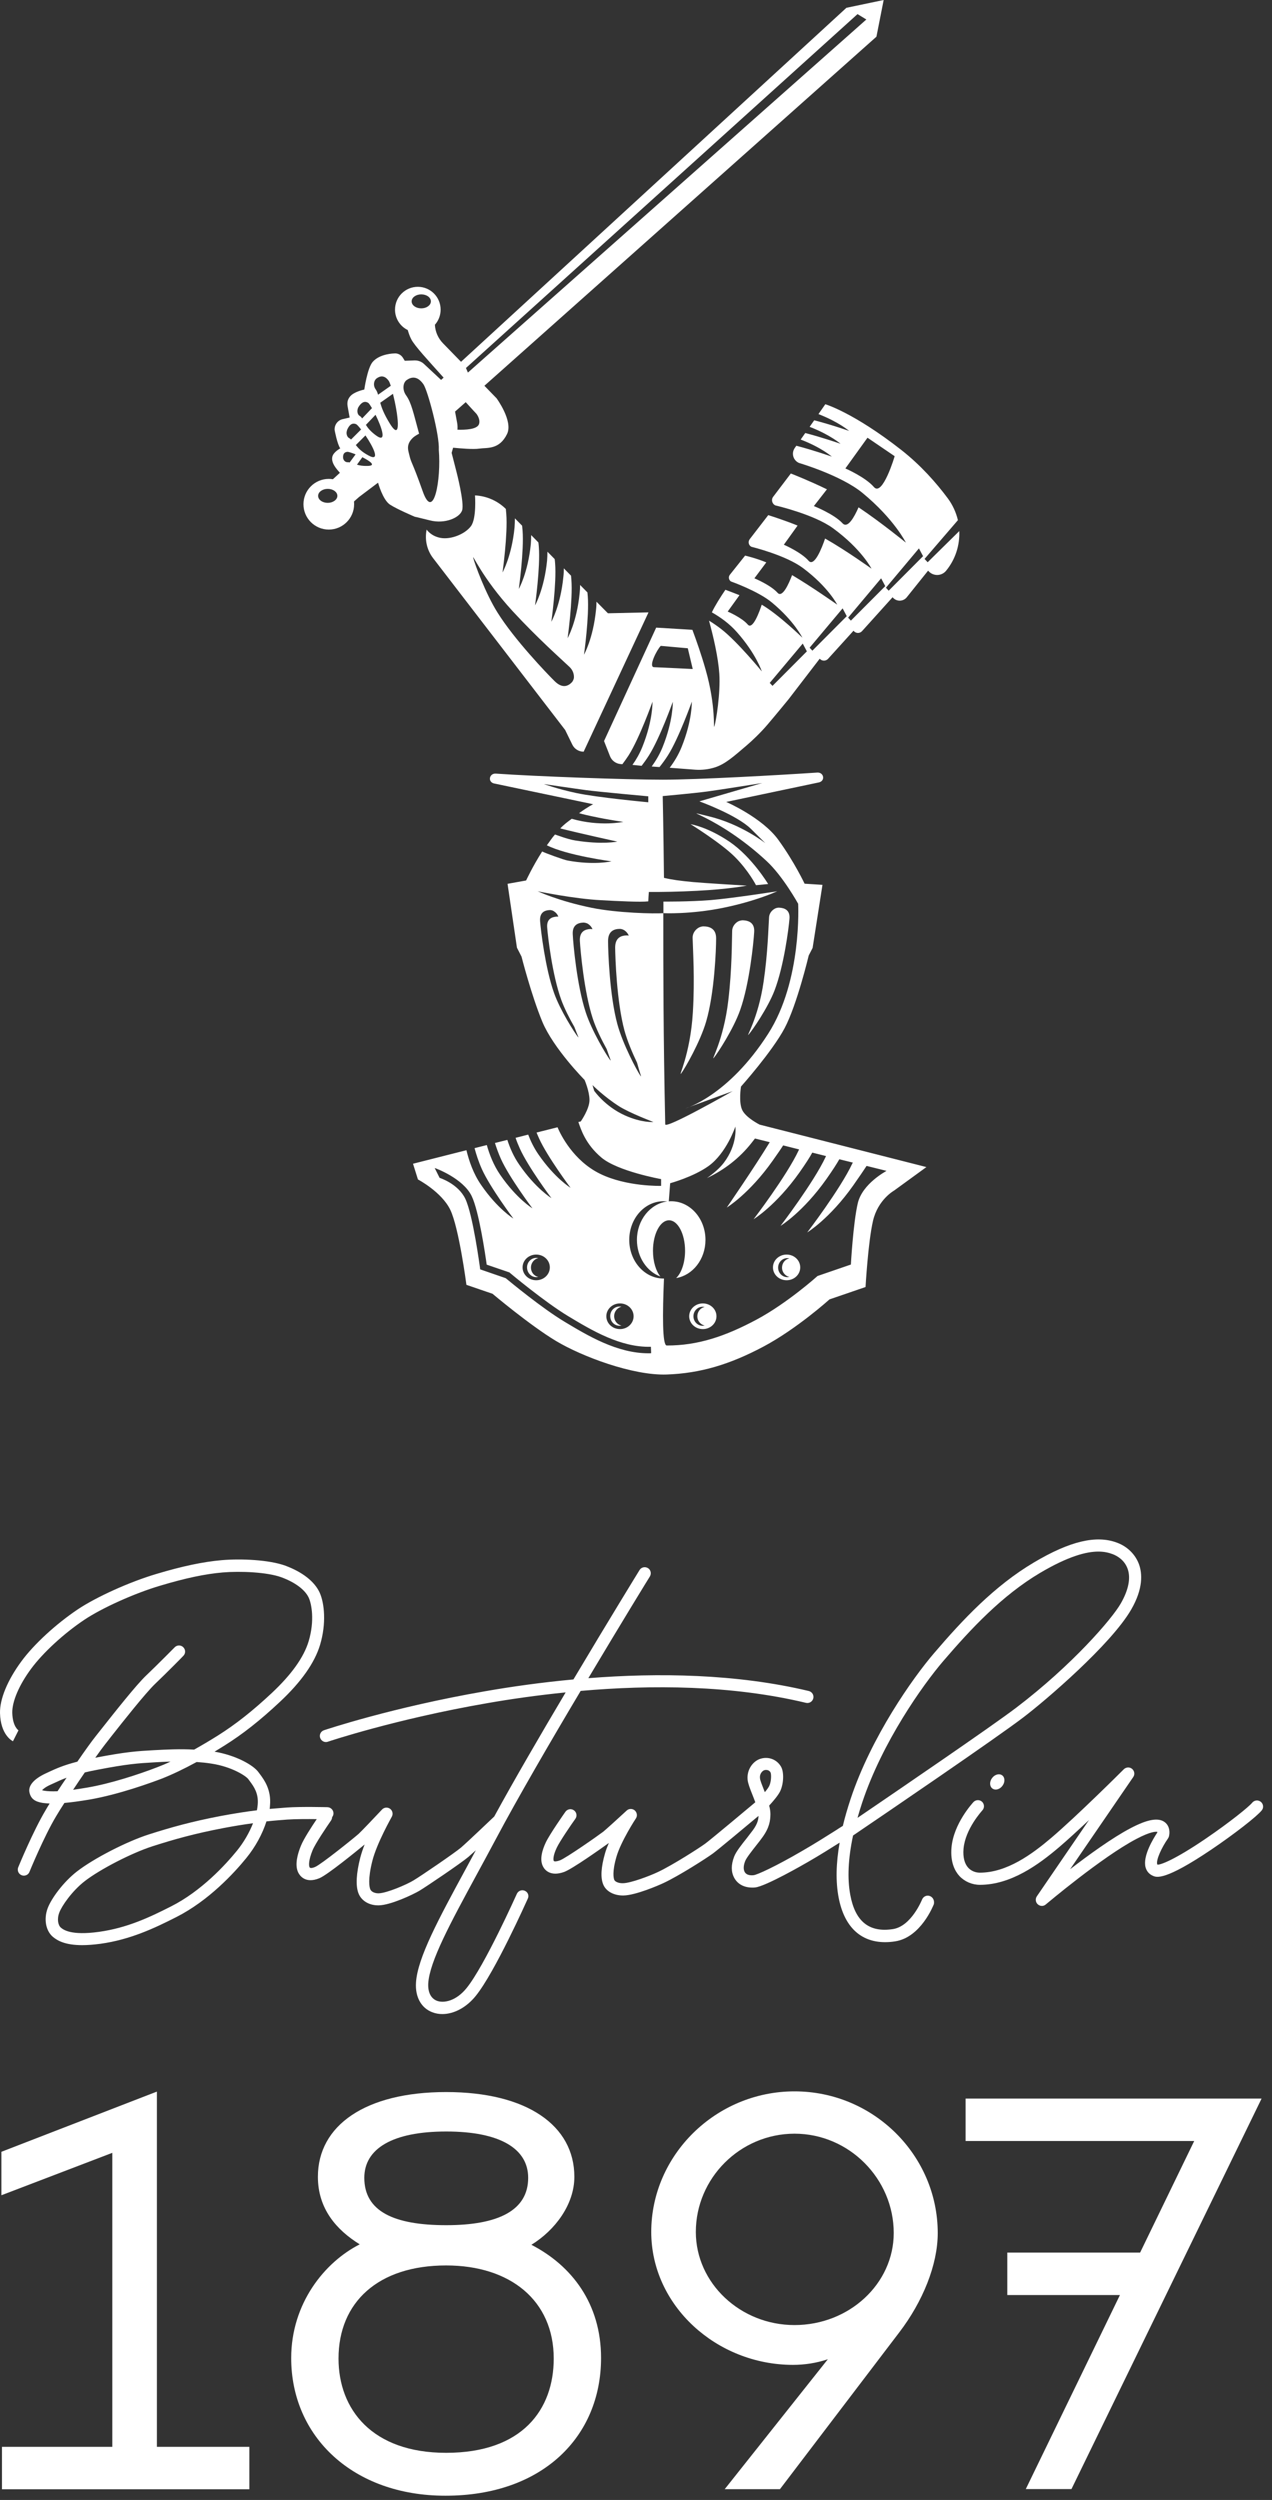 <svg width="111" height="218" viewBox="0 0 111 218" fill="none" xmlns="http://www.w3.org/2000/svg">
<rect x="0" y="0" width="111" height="218" fill="#333333" stroke="none"/>
<path d="M9.801 213.36V187.73L0.121 191.43V187.64L13.691 182.39V213.37H21.761V217.07H0.171V213.37H9.801V213.36Z" fill="white"/>
<path d="M25.411 205.63C25.411 200.86 28.331 197.26 31.391 195.71C29.351 194.45 27.741 192.6 27.741 189.82C27.741 185.35 31.871 182.43 38.931 182.43C45.991 182.43 50.121 185.35 50.121 189.82C50.121 192.25 48.421 194.49 46.371 195.75C49.871 197.55 52.451 200.86 52.451 205.62C52.451 212.48 47.341 217.63 38.881 217.63C30.811 217.64 25.411 212.48 25.411 205.63ZM48.321 205.67C48.321 200.61 44.531 197.55 38.931 197.55C33.001 197.55 29.541 200.76 29.541 205.67C29.541 210.1 32.461 213.89 38.931 213.89C45.601 213.89 48.321 210.1 48.321 205.67ZM46.091 189.91C46.091 187.38 43.661 185.87 38.941 185.87C34.221 185.87 31.791 187.38 31.791 189.91C31.791 192.83 34.371 194.04 38.941 194.04C43.511 194.04 46.091 192.74 46.091 189.91Z" fill="white"/>
<path d="M56.831 194.63C56.831 187.92 62.471 182.37 69.331 182.37C76.241 182.37 81.831 187.96 81.831 194.73C81.831 197.5 80.521 200.71 78.471 203.39L68.061 217.06H63.241L72.241 205.73C71.221 206.07 70.201 206.22 69.181 206.22C62.521 206.21 56.831 201.05 56.831 194.63ZM60.721 194.63C60.721 199.1 64.611 202.75 69.331 202.75C74.101 202.75 77.991 199.15 77.991 194.72C77.991 190 74.101 186.06 69.331 186.06C64.561 186.07 60.721 189.96 60.721 194.63Z" fill="white"/>
<path d="M89.511 217.06L97.731 200.13H87.901V196.43H99.491L104.211 186.7H84.261V183H110.091L93.501 217.05H89.511V217.06Z" fill="white"/>
<path fill-rule="evenodd" clip-rule="evenodd" d="M45.801 164.88C45.531 164.76 45.221 164.88 45.101 165.15C45.071 165.21 42.301 171.41 40.711 173.37C39.821 174.47 38.751 174.71 38.121 174.47C37.591 174.26 37.331 173.72 37.371 172.95C37.491 171.03 39.301 167.7 41.591 163.48C42.141 162.47 42.711 161.42 43.291 160.33C45.151 156.83 48.041 151.86 50.671 147.45C56.831 146.91 63.861 146.94 70.331 148.49C70.621 148.56 70.901 148.38 70.971 148.1C71.041 147.81 70.861 147.53 70.581 147.46C64.251 145.95 57.411 145.86 51.341 146.34C54.241 141.48 56.661 137.54 56.711 137.47C56.861 137.22 56.791 136.89 56.541 136.74C56.291 136.59 55.961 136.66 55.811 136.91C55.761 136.99 53.121 141.28 50.041 146.45C47.231 146.71 44.621 147.08 42.331 147.48C34.221 148.88 28.331 150.86 28.271 150.88C27.991 150.97 27.841 151.28 27.941 151.55C28.021 151.77 28.221 151.91 28.441 151.91C28.501 151.91 28.551 151.9 28.611 151.88C28.671 151.86 34.481 149.91 42.511 148.52C44.561 148.16 46.881 147.83 49.361 147.58C47.181 151.25 44.861 155.23 43.131 158.4L43.121 158.41C43.101 158.43 40.801 160.62 40.221 161.12C39.661 161.59 36.701 163.61 36.091 163.97C35.471 164.35 33.751 165.08 33.051 165.1C32.751 165.11 32.391 164.99 32.301 164.72C32.241 164.56 32.081 163.9 32.491 162.28C32.881 160.72 34.181 158.45 34.191 158.42C34.321 158.19 34.261 157.89 34.041 157.73C33.821 157.57 33.521 157.6 33.341 157.79C32.641 158.54 31.511 159.72 31.301 159.91C30.921 160.25 28.041 162.57 27.501 162.8C27.221 162.92 27.051 162.92 27.011 162.82C26.941 162.68 26.921 162.22 27.271 161.36C27.521 160.75 28.521 159.28 28.881 158.76C28.941 158.67 28.981 158.56 28.981 158.46C29.051 158.37 29.101 158.26 29.101 158.14C29.111 157.85 28.871 157.6 28.581 157.59C28.491 157.59 26.271 157.53 25.021 157.62C24.601 157.65 24.111 157.69 23.531 157.74C23.541 157.64 23.561 157.54 23.561 157.43C23.681 156.07 23.061 155.22 22.691 154.72C22.651 154.66 22.611 154.61 22.571 154.56C22.121 153.91 20.541 153.05 18.721 152.75C19.001 152.58 19.291 152.4 19.581 152.22C21.191 151.21 22.691 150.03 24.431 148.4C26.281 146.67 27.461 145 27.931 143.43C28.491 141.56 28.311 139.79 27.891 138.87C27.441 137.9 26.381 137.08 24.901 136.53C23.501 136.02 21.051 135.9 19.341 136.05C17.731 136.19 15.921 136.57 13.651 137.25C11.291 137.95 8.401 139.26 6.771 140.35C4.881 141.62 2.951 143.39 1.861 144.88C0.651 146.52 -0.029 148.17 0.001 149.39C0.051 151.25 1.021 151.79 1.131 151.84L1.611 150.89L1.631 150.9C1.611 150.89 1.101 150.57 1.071 149.36C1.051 148.38 1.661 146.94 2.721 145.51C3.751 144.12 5.571 142.44 7.371 141.24C8.901 140.22 11.731 138.94 13.961 138.28C16.161 137.62 17.901 137.25 19.441 137.12C20.991 136.99 23.311 137.09 24.551 137.54C25.751 137.98 26.621 138.63 26.941 139.32C27.181 139.84 27.481 141.3 26.931 143.13C26.511 144.52 25.431 146.03 23.721 147.63C22.031 149.21 20.581 150.35 19.031 151.33C18.301 151.79 17.601 152.2 16.941 152.57C15.711 152.5 14.531 152.56 13.421 152.62C11.971 152.7 11.021 152.76 8.351 153.27C8.341 153.27 8.321 153.28 8.311 153.28C8.671 152.77 8.981 152.35 9.171 152.11C9.301 151.94 9.491 151.71 9.701 151.43C10.741 150.11 12.691 147.65 13.521 146.85C14.551 145.87 15.991 144.41 16.001 144.39C16.211 144.18 16.201 143.84 15.991 143.64C15.781 143.43 15.441 143.44 15.241 143.65C15.231 143.66 13.801 145.11 12.781 146.08C11.891 146.92 9.991 149.33 8.851 150.77C8.631 151.04 8.451 151.28 8.321 151.44C8.001 151.84 7.411 152.66 6.751 153.62C5.511 153.94 4.891 154.23 4.321 154.49C4.221 154.54 4.121 154.58 4.021 154.63C2.971 155.11 2.441 155.71 2.571 156.3C2.691 156.85 3.031 157.11 3.741 157.22C3.911 157.24 4.101 157.26 4.331 157.27C4.201 157.48 4.081 157.67 3.981 157.85C2.881 159.69 1.641 162.71 1.591 162.83C1.481 163.1 1.611 163.41 1.881 163.52C1.951 163.55 2.011 163.56 2.081 163.56C2.291 163.56 2.491 163.44 2.571 163.23C2.581 163.2 3.831 160.16 4.891 158.39C5.091 158.05 5.341 157.65 5.621 157.22C6.181 157.17 6.881 157.08 7.781 156.93C10.411 156.48 13.271 155.42 14.091 155.11C15.011 154.75 16.041 154.26 17.161 153.65C17.591 153.68 18.021 153.72 18.451 153.79C20.241 154.06 21.491 154.88 21.681 155.16C21.721 155.22 21.771 155.28 21.821 155.35C22.141 155.78 22.571 156.38 22.491 157.34C22.481 157.51 22.451 157.68 22.421 157.86C21.521 157.97 20.481 158.13 19.301 158.35C16.731 158.84 14.911 159.35 12.971 159.97C11.041 160.59 8.181 162.06 6.721 163.19C5.521 164.12 4.481 165.55 4.161 166.4C3.801 167.36 4.001 168.39 4.631 168.91C5.031 169.24 5.711 169.62 7.181 169.62C7.631 169.62 8.161 169.58 8.771 169.5C11.361 169.14 13.461 168.15 15.391 167.17C18.211 165.74 20.421 163.34 21.481 162.04C22.291 161.05 22.901 159.92 23.251 158.83C23.971 158.75 24.571 158.71 25.061 158.67C25.781 158.62 26.871 158.62 27.641 158.63C27.211 159.27 26.501 160.35 26.261 160.95C25.971 161.65 25.701 162.62 26.021 163.28C26.141 163.53 26.631 164.3 27.881 163.78C28.591 163.48 31.141 161.4 31.821 160.84C31.661 161.24 31.531 161.64 31.431 162.02C31.091 163.37 31.031 164.42 31.271 165.07C31.511 165.73 32.181 166.15 33.001 166.15C33.021 166.15 33.041 166.15 33.051 166.15C34.091 166.13 36.041 165.21 36.611 164.87C37.181 164.53 40.221 162.48 40.881 161.92C41.021 161.8 41.251 161.59 41.521 161.35C41.221 161.9 40.931 162.44 40.641 162.98C38.291 167.31 36.431 170.73 36.301 172.89C36.221 174.13 36.751 175.1 37.721 175.47C38.001 175.58 38.301 175.63 38.601 175.63C39.611 175.63 40.701 175.06 41.521 174.04C43.191 171.97 45.931 165.84 46.051 165.58C46.191 165.31 46.071 165 45.801 164.88ZM5.021 156.2C4.491 156.22 4.151 156.2 3.901 156.16C3.791 156.14 3.711 156.13 3.671 156.11C3.761 156.01 3.971 155.82 4.471 155.6C4.571 155.55 4.671 155.51 4.781 155.46C5.081 155.32 5.401 155.17 5.811 155.02C5.531 155.42 5.271 155.82 5.021 156.2ZM13.711 154.11C12.081 154.74 9.621 155.54 7.611 155.88C7.151 155.96 6.741 156.02 6.381 156.07C6.721 155.56 7.061 155.05 7.401 154.56C7.731 154.48 8.101 154.4 8.531 154.32C11.131 153.82 12.051 153.76 13.461 153.68C13.921 153.65 14.401 153.63 14.881 153.61C14.471 153.81 14.081 153.97 13.711 154.11ZM20.681 161.38C19.671 162.62 17.581 164.9 14.931 166.24C13.001 167.22 11.071 168.12 8.641 168.46C6.181 168.8 5.531 168.27 5.321 168.1C5.081 167.91 4.951 167.38 5.171 166.79C5.391 166.19 6.291 164.9 7.381 164.05C8.731 163 11.501 161.58 13.301 161C15.201 160.39 16.981 159.89 19.501 159.41C20.451 159.23 21.311 159.09 22.081 158.99C21.761 159.8 21.281 160.64 20.681 161.38Z" fill="white"/>
<path fill-rule="evenodd" clip-rule="evenodd" d="M81.151 165.34C80.881 165.23 80.571 165.37 80.461 165.65C80.451 165.67 79.531 167.97 77.921 168.22C75.851 168.54 74.631 167.56 74.201 165.25C73.931 163.81 74.011 162.08 74.441 160.06C77.141 158.23 86.871 151.61 89.311 149.75C91.211 148.31 96.971 143.39 98.721 140.34C99.781 138.5 99.671 137.2 99.401 136.43C99.091 135.57 98.401 134.87 97.491 134.53C95.681 133.84 93.371 134.38 90.221 136.25C86.761 138.3 83.991 141.26 81.501 144.17C79.641 146.34 76.031 151.45 74.231 156.86C73.961 157.68 73.731 158.46 73.551 159.22C73.371 159.33 73.161 159.46 72.921 159.62C72.141 160.11 71.071 160.79 69.991 161.41C67.711 162.74 66.071 163.49 65.761 163.52C65.491 163.55 65.131 163.52 64.981 163.23C64.861 163 64.871 162.68 65.031 162.28C65.141 162 65.641 161.37 66.001 160.91C66.211 160.65 66.401 160.4 66.551 160.19C67.161 159.34 67.221 158.74 67.231 158.2C67.231 157.97 67.191 157.71 67.121 157.45C67.461 157.08 67.901 156.57 68.081 156.2C68.391 155.55 68.431 154.52 68.151 154.05C67.781 153.41 67.031 153.14 66.321 153.38C65.731 153.58 65.151 154.29 65.241 155.2C65.271 155.51 65.431 155.93 65.641 156.46C65.731 156.68 65.821 156.92 65.911 157.16C65.421 157.57 62.091 160.36 61.551 160.76C60.991 161.17 58.741 162.61 57.441 163.23C56.711 163.58 55.051 164.21 54.361 164.22C54.001 164.23 53.671 164.1 53.601 163.92C53.551 163.79 53.401 163.25 53.801 161.89C54.191 160.56 55.471 158.59 55.491 158.57C55.641 158.35 55.591 158.05 55.391 157.87C55.191 157.7 54.881 157.7 54.691 157.88C53.991 158.53 52.861 159.55 52.651 159.72C52.261 160.02 49.401 162.03 48.851 162.23C48.631 162.31 48.371 162.36 48.321 162.27C48.281 162.19 48.241 161.84 48.591 161.11C48.841 160.58 49.841 159.11 50.211 158.6C50.381 158.36 50.321 158.03 50.081 157.86C49.841 157.69 49.511 157.75 49.341 157.99C49.281 158.07 47.971 159.94 47.631 160.66C47.331 161.29 47.051 162.17 47.401 162.79C47.551 163.07 48.041 163.66 49.221 163.24C49.921 162.99 52.421 161.22 53.131 160.71C53.001 161.01 52.881 161.32 52.801 161.6C52.451 162.81 52.391 163.73 52.641 164.33C52.881 164.92 53.551 165.29 54.361 165.29C54.381 165.29 54.391 165.29 54.411 165.29C55.461 165.27 57.451 164.42 57.931 164.19C59.291 163.55 61.631 162.05 62.221 161.62C62.701 161.26 65.131 159.24 66.191 158.35C66.181 158.66 66.111 159.03 65.711 159.58C65.571 159.77 65.381 160.01 65.191 160.26C64.711 160.86 64.221 161.48 64.061 161.91C63.791 162.62 63.791 163.23 64.071 163.75C64.371 164.3 64.931 164.6 65.641 164.6C65.721 164.6 65.811 164.6 65.891 164.59C66.811 164.5 70.171 162.56 70.551 162.34C71.541 161.77 72.511 161.16 73.271 160.68C72.951 162.49 72.921 164.09 73.181 165.46C73.661 168 75.091 169.36 77.231 169.36C77.511 169.36 77.801 169.34 78.111 169.29C80.351 168.95 81.441 166.17 81.491 166.05C81.561 165.76 81.431 165.45 81.151 165.34ZM75.241 157.18C76.991 151.92 80.511 146.95 82.311 144.85C84.741 142.02 87.441 139.13 90.761 137.16C93.231 135.7 94.801 135.3 95.851 135.3C96.391 135.3 96.791 135.41 97.111 135.53C97.471 135.67 98.121 136.02 98.401 136.8C98.691 137.6 98.481 138.65 97.801 139.83C97.041 141.16 93.581 145.19 88.671 148.92C86.511 150.56 78.371 156.11 74.831 158.52C74.951 158.08 75.091 157.64 75.241 157.18ZM66.681 154.37C66.731 154.35 66.791 154.34 66.851 154.34C67.001 154.34 67.151 154.4 67.241 154.56C67.311 154.7 67.321 155.32 67.131 155.73C67.071 155.86 66.921 156.07 66.741 156.28C66.711 156.2 66.681 156.13 66.651 156.05C66.511 155.69 66.331 155.25 66.321 155.08C66.261 154.62 66.591 154.4 66.681 154.37Z" fill="white"/>
<path fill-rule="evenodd" clip-rule="evenodd" d="M110.021 157.12C109.791 156.94 109.461 156.97 109.271 157.2C108.991 157.55 107.321 158.9 105.251 160.31C102.521 162.17 101.291 162.62 101.011 162.6C100.991 162.59 100.991 162.58 100.981 162.56C100.871 162.18 101.381 161.09 101.921 160.32C101.951 160.27 101.981 160.22 102.001 160.16C102.101 159.8 102.081 159.26 101.671 158.92C101.121 158.47 100.161 158.63 98.661 159.42C97.071 160.25 95.021 161.74 93.381 163L98.891 154.96C99.051 154.73 99.001 154.43 98.791 154.25C98.581 154.07 98.271 154.09 98.071 154.28C98.031 154.32 93.971 158.37 91.731 160.27C90.071 161.68 87.871 163.3 85.501 163.3C85.111 163.3 84.741 163.14 84.491 162.87C84.161 162.51 84.021 161.94 84.081 161.22C84.231 159.48 85.701 157.9 85.721 157.87C85.921 157.66 85.911 157.32 85.701 157.12C85.491 156.92 85.151 156.93 84.951 157.14C84.881 157.22 83.211 159.01 83.031 161.12C82.921 162.41 83.341 163.17 83.711 163.58C84.161 164.07 84.821 164.36 85.511 164.36C88.221 164.36 90.631 162.6 92.431 161.07C93.171 160.44 94.101 159.58 95.031 158.71L90.481 165.36C90.331 165.58 90.361 165.88 90.561 166.06C90.661 166.15 90.791 166.2 90.921 166.2C91.041 166.2 91.161 166.16 91.261 166.07C91.311 166.03 96.181 161.92 99.161 160.36C100.451 159.68 100.891 159.72 100.991 159.74C100.991 159.76 100.991 159.78 100.991 159.8C100.661 160.3 99.691 161.86 99.971 162.85C100.071 163.19 100.291 163.44 100.621 163.58C100.931 163.71 101.651 164.02 105.701 161.29C107.681 159.95 109.661 158.42 110.111 157.86C110.291 157.64 110.251 157.3 110.021 157.12Z" fill="white"/>
<path fill-rule="evenodd" clip-rule="evenodd" d="M86.571 155.05C86.331 155.37 86.351 155.78 86.601 155.96C86.851 156.15 87.251 156.04 87.481 155.72C87.721 155.4 87.701 154.99 87.451 154.81C87.201 154.63 86.811 154.73 86.571 155.05Z" fill="white"/>
<path d="M66.291 98.07C66.291 98.07 65.102 97.48 64.772 96.8C64.442 96.12 64.662 94.75 64.662 94.75C64.662 94.75 67.371 91.72 68.462 89.67C69.552 87.62 70.572 83.32 70.572 83.32L70.912 82.66L71.772 77.16L70.212 77.06C70.212 77.06 69.341 75.2 67.931 73.25C66.522 71.29 63.371 69.93 63.371 69.93L71.492 68.22C72.041 68.06 71.882 67.33 71.311 67.37C68.022 67.59 60.892 67.99 57.842 67.99C54.602 67.99 46.661 67.7 43.272 67.46C42.712 67.42 42.541 68.14 43.072 68.31L51.761 70.13C51.761 70.13 51.352 70.32 50.532 70.91C50.911 71.02 51.331 71.11 51.742 71.2C51.752 71.19 51.761 71.19 51.761 71.19C51.761 71.19 51.761 71.19 51.752 71.2C53.092 71.49 54.392 71.67 54.392 71.67C54.392 71.67 52.382 72.11 49.892 71.4C49.532 71.67 49.242 71.87 48.892 72.24C50.502 72.65 53.871 73.39 53.871 73.39C53.871 73.39 52.541 73.67 50.191 73.29C49.502 73.18 48.522 72.79 48.431 72.77C48.142 73.09 47.941 73.43 47.721 73.71C49.481 74.6 53.361 75.11 53.361 75.11C53.361 75.11 51.871 75.47 49.532 75.04C49.191 74.98 47.572 74.39 47.312 74.25C46.481 75.55 45.911 76.78 45.911 76.78L44.291 77.07L45.111 82.64L45.511 83.42C45.511 83.42 46.352 86.74 47.322 89.09C48.301 91.44 51.011 94.17 51.011 94.17C51.011 94.17 51.441 95.15 51.441 95.93C51.441 96.71 50.681 97.79 50.681 97.79L50.471 97.84C50.691 98.47 51.081 99.76 52.481 100.94C53.901 102.14 57.691 102.82 57.691 102.82V103.41C57.691 103.41 54.681 103.5 52.352 102.35C50.051 101.22 48.931 98.97 48.651 98.3L46.822 98.76C46.892 98.93 46.962 99.1 47.041 99.27C47.772 100.89 49.791 103.58 49.791 103.58C49.791 103.58 48.411 102.74 46.981 100.66C46.602 100.11 46.312 99.52 46.092 98.94L44.992 99.22C45.092 99.52 45.221 99.84 45.371 100.17C46.102 101.79 48.121 104.48 48.121 104.48C48.121 104.48 46.742 103.64 45.312 101.56C44.831 100.87 44.502 100.11 44.272 99.4L43.191 99.67C43.322 100.09 43.492 100.57 43.712 101.06C44.441 102.68 46.462 105.37 46.462 105.37C46.462 105.37 45.081 104.53 43.651 102.45C43.072 101.61 42.712 100.67 42.481 99.85L41.411 100.12C41.551 100.64 41.752 101.28 42.051 101.95C42.782 103.57 44.801 106.26 44.801 106.26C44.801 106.26 43.422 105.42 41.992 103.34C41.301 102.35 40.922 101.21 40.702 100.3L36.041 101.48L36.471 102.85C36.471 102.85 38.532 103.93 39.291 105.49C40.051 107.05 40.702 112.04 40.702 112.04L42.981 112.82C42.981 112.82 46.231 115.56 48.511 116.93C50.791 118.3 55.242 119.96 58.172 119.86C61.102 119.76 63.702 118.98 66.632 117.42C69.561 115.86 72.382 113.31 72.382 113.31L75.531 112.23C75.531 112.23 75.751 108.32 76.181 106.46C76.612 104.6 78.022 103.82 78.022 103.82L80.841 101.77L66.291 98.07ZM50.272 69.15C48.602 68.79 47.462 68.37 47.462 68.37C47.462 68.37 50.231 68.78 51.142 68.9C52.252 69.05 56.572 69.44 56.572 69.44V69.96C56.572 69.96 52.121 69.55 50.272 69.15ZM50.422 90.41C50.132 90.04 48.892 88.12 48.352 86.6C47.581 84.44 47.191 81.11 47.132 80.34C47.072 79.57 47.522 79.38 47.962 79.36C48.072 79.35 48.231 79.39 48.331 79.46C48.522 79.58 48.661 79.75 48.721 79.94C48.672 79.93 48.621 79.92 48.581 79.93C48.142 79.96 47.681 80.14 47.752 80.91C47.812 81.68 48.191 85.01 48.971 87.17C49.252 87.94 49.702 88.82 50.121 89.55C50.392 90.27 50.562 90.59 50.422 90.41ZM51.111 88.27C50.342 85.92 50.022 82.32 49.981 81.49C49.931 80.66 50.431 80.47 50.911 80.45C51.022 80.45 51.202 80.49 51.312 80.56C51.492 80.68 51.632 80.84 51.702 81.03C51.642 81.02 51.581 81.01 51.532 81.01C51.062 81.03 50.562 81.22 50.602 82.05C50.651 82.88 50.962 86.48 51.731 88.83C52.011 89.69 52.502 90.68 52.941 91.48C53.212 92.28 53.382 92.62 53.231 92.42C52.931 92.03 51.651 89.92 51.111 88.27ZM54.492 89.86C54.742 90.77 55.181 91.81 55.592 92.67C55.842 93.61 56.032 94.03 55.882 93.8C55.581 93.36 54.352 91.07 53.871 89.3C53.191 86.78 53.062 82.94 53.062 82.06C53.062 81.18 53.602 81 54.102 81C54.221 81 54.401 81.06 54.511 81.14C54.681 81.26 54.801 81.42 54.871 81.59C54.812 81.58 54.761 81.57 54.721 81.57C54.221 81.57 53.681 81.75 53.681 82.63C53.691 83.5 53.812 87.33 54.492 89.86ZM54.522 97.26C52.791 96.48 51.852 95.12 51.852 95.12L51.702 94.62C51.702 94.62 52.712 95.63 53.992 96.45C54.922 97.05 57.022 97.84 57.022 97.84C57.022 97.84 56.002 97.93 54.522 97.26ZM57.882 79.63C57.132 79.69 53.871 79.62 51.621 79.16C48.731 78.57 46.922 77.72 46.922 77.72C46.922 77.72 50.072 78.38 52.481 78.5C53.952 78.58 55.892 78.68 56.572 78.6C56.581 78.32 56.602 78.05 56.621 77.78C57.651 77.79 59.312 77.76 60.812 77.68C63.592 77.54 65.171 77.23 65.171 77.23C65.171 77.23 61.481 77.01 60.502 76.92C59.342 76.81 58.661 76.72 57.941 76.55C57.892 72 57.831 69.42 57.831 69.42C57.831 69.42 60.522 69.18 61.712 69.02C62.901 68.86 66.522 68.28 66.522 68.28L61.032 69.88C61.032 69.88 64.302 71.06 65.541 72.29C66.791 73.53 66.791 73.53 66.791 73.53C66.791 73.53 64.671 71.85 61.801 71.17C58.931 70.5 62.541 71.04 66.912 75.1C68.332 76.42 69.651 78.81 69.651 78.81C69.651 78.81 70.011 85.51 67.031 90.15C63.532 95.61 59.801 96.66 59.801 96.66L63.931 95.15C63.931 95.15 58.062 98.5 58.051 98.04C57.882 90.18 57.882 84.85 57.882 79.63ZM54.102 113.66C54.761 113.66 55.291 114.16 55.291 114.78C55.291 115.4 54.761 115.9 54.102 115.9C53.441 115.9 52.911 115.4 52.911 114.78C52.911 114.16 53.441 113.66 54.102 113.66ZM46.791 109.4C47.452 109.4 47.981 109.9 47.981 110.52C47.981 111.14 47.452 111.64 46.791 111.64C46.132 111.64 45.602 111.14 45.602 110.52C45.602 109.9 46.132 109.4 46.791 109.4ZM56.592 118.01C53.852 118.01 51.301 116.48 49.252 115.25C47.261 114.05 44.532 111.79 44.132 111.46L41.901 110.69L41.882 110.52C41.871 110.47 41.272 105.93 40.602 104.53C39.962 103.21 38.382 102.72 38.361 102.71L37.931 101.85C38.011 101.87 40.411 102.75 41.161 104.3C41.801 105.63 42.352 109.42 42.471 110.28L44.462 110.96L44.502 111C44.532 111.03 47.522 113.53 49.581 114.77C51.621 116 54.161 117.52 56.801 117.44L56.822 118C56.761 118.01 56.672 118.01 56.592 118.01ZM74.852 104.93C74.451 106.65 74.251 110.27 74.251 110.27L71.341 111.27C71.341 111.27 68.731 113.62 66.022 115.07C63.312 116.52 60.901 117.34 58.181 117.33C57.791 117.33 57.812 114.57 57.941 111.49C57.931 111.49 57.911 111.49 57.901 111.49C56.252 111.49 54.911 109.98 54.911 108.12C54.911 106.26 56.252 104.75 57.901 104.75C58.011 104.75 58.121 104.76 58.231 104.77C56.742 104.96 55.581 106.39 55.581 108.12C55.581 109.61 56.441 110.88 57.632 111.32C57.242 110.85 56.981 110.02 56.981 109.07C56.981 107.6 57.611 106.41 58.382 106.41C59.151 106.41 59.782 107.6 59.782 109.07C59.782 110.11 59.462 111.02 59.002 111.45C60.452 111.21 61.562 109.81 61.562 108.12C61.562 106.26 60.221 104.75 58.572 104.75C58.502 104.75 58.431 104.75 58.361 104.76C58.431 103.79 58.481 103.18 58.481 103.18C58.481 103.18 60.502 102.63 61.831 101.68C63.401 100.55 64.171 98.24 64.171 98.24C64.171 98.24 64.391 99.78 63.161 101.4C62.791 101.88 62.261 102.33 61.691 102.73C63.221 102.01 64.541 100.98 65.561 99.69L65.882 99.28L67.171 99.6C65.841 101.79 63.422 105.3 63.422 105.3C63.422 105.3 65.382 104.11 67.431 101.21C67.832 100.64 68.132 100.21 68.341 99.88L69.731 100.23C69.722 100.25 69.712 100.28 69.701 100.3C68.641 102.56 65.761 106.32 65.761 106.32C65.761 106.32 67.722 105.13 69.772 102.23C70.322 101.45 70.671 100.9 70.882 100.51L72.082 100.81C72.072 100.83 72.061 100.86 72.052 100.88C70.992 103.14 68.112 106.9 68.112 106.9C68.112 106.9 70.072 105.71 72.121 102.81C72.671 102.03 73.022 101.48 73.242 101.09L74.421 101.38C74.412 101.41 74.401 101.43 74.382 101.45C73.322 103.71 70.442 107.47 70.442 107.47C70.442 107.47 72.401 106.28 74.451 103.38C75.011 102.58 75.382 102.04 75.621 101.67L77.362 102.1C77.332 102.13 75.251 103.21 74.852 104.93Z" fill="white"/>
<path d="M63.122 79.16C66.012 78.57 67.822 77.72 67.822 77.72C67.822 77.72 64.012 78.32 62.012 78.49C60.152 78.64 57.892 78.62 57.892 78.62V79.63C57.882 79.63 60.232 79.75 63.122 79.16Z" fill="white"/>
<path d="M67.032 77.09C67.032 77.09 65.612 74.73 63.672 73.41C61.722 72.09 60.262 71.87 60.262 71.87C60.262 71.87 62.922 73.52 64.112 74.71C65.322 75.91 65.972 77.19 65.972 77.19L67.032 77.09Z" fill="white"/>
<path d="M46.802 111.37C46.862 111.37 46.912 111.36 46.972 111.35C46.602 111.27 46.332 110.94 46.332 110.53C46.332 110.13 46.612 109.79 46.972 109.71C46.922 109.7 46.862 109.69 46.802 109.69C46.352 109.69 45.992 110.06 45.992 110.52C45.992 110.99 46.352 111.37 46.802 111.37Z" fill="white"/>
<path d="M54.062 115.61C54.121 115.61 54.172 115.6 54.231 115.59C53.861 115.51 53.592 115.18 53.592 114.77C53.592 114.37 53.871 114.03 54.231 113.95C54.181 113.94 54.121 113.93 54.062 113.93C53.611 113.93 53.252 114.3 53.252 114.76C53.252 115.24 53.611 115.61 54.062 115.61Z" fill="white"/>
<path d="M61.332 113.66C60.672 113.66 60.142 114.16 60.142 114.78C60.142 115.4 60.672 115.9 61.332 115.9C61.992 115.9 62.522 115.4 62.522 114.78C62.522 114.16 61.992 113.66 61.332 113.66ZM61.492 115.59C61.442 115.6 61.382 115.61 61.322 115.61C60.872 115.61 60.512 115.24 60.512 114.78C60.512 114.32 60.872 113.95 61.322 113.95C61.382 113.95 61.432 113.96 61.492 113.97C61.122 114.05 60.852 114.38 60.852 114.79C60.852 115.18 61.132 115.51 61.492 115.59Z" fill="white"/>
<path d="M68.642 109.4C67.982 109.4 67.452 109.9 67.452 110.52C67.452 111.14 67.982 111.64 68.642 111.64C69.302 111.64 69.832 111.14 69.832 110.52C69.832 109.9 69.302 109.4 68.642 109.4ZM68.882 111.35C68.832 111.36 68.772 111.37 68.712 111.37C68.262 111.37 67.902 111 67.902 110.54C67.902 110.08 68.262 109.71 68.712 109.71C68.772 109.71 68.822 109.72 68.882 109.73C68.512 109.81 68.242 110.14 68.242 110.55C68.242 110.93 68.522 111.27 68.882 111.35Z" fill="white"/>
<path d="M61.371 80.78C61.242 80.78 61.041 80.84 60.922 80.92C60.602 81.13 60.431 81.46 60.441 81.79C60.462 82.76 60.642 85.33 60.462 88.28C60.242 91.99 59.121 94.04 59.452 93.59C59.782 93.15 61.102 90.86 61.621 89.08C62.361 86.56 62.492 82.72 62.492 81.84C62.502 80.97 61.911 80.78 61.371 80.78Z" fill="white"/>
<path d="M64.822 80.25C64.702 80.25 64.512 80.29 64.392 80.36C64.082 80.55 63.902 80.85 63.892 81.16C63.862 82.07 63.882 84.5 63.552 87.27C63.142 90.75 61.972 92.63 62.302 92.23C62.632 91.83 64.012 89.72 64.592 88.07C65.422 85.72 65.762 82.12 65.812 81.29C65.872 80.46 65.332 80.27 64.822 80.25Z" fill="white"/>
<path d="M67.112 79.98C67.052 80.82 67.011 83.07 66.632 85.63C66.162 88.85 65.022 90.57 65.341 90.2C65.662 89.83 66.992 87.91 67.582 86.39C68.412 84.23 68.832 80.9 68.891 80.13C68.962 79.36 68.462 79.17 67.992 79.15C67.882 79.14 67.701 79.18 67.591 79.25C67.302 79.42 67.132 79.69 67.112 79.98Z" fill="white"/>
<path d="M80.951 49.03L80.681 48.74L83.591 45.36C83.431 44.69 83.141 44.04 82.711 43.46C81.701 42.1 80.341 40.56 78.641 39.23C74.491 35.98 72.021 35.25 72.021 35.25L71.421 36.11C73.201 36.8 74.101 37.58 74.101 37.58C74.101 37.58 72.571 37.04 71.051 36.65L70.651 37.22C72.441 37.91 73.351 38.7 73.351 38.7C73.351 38.7 71.811 38.16 70.271 37.76L69.871 38.33C71.681 39.02 72.591 39.82 72.591 39.82C72.591 39.82 71.031 39.27 69.491 38.87L69.351 39.07C69.041 39.52 69.211 40.13 69.701 40.36L69.721 40.37C69.721 40.37 73.391 41.44 75.271 42.99C78.041 45.27 79.051 47.32 79.051 47.32C79.051 47.32 76.851 45.53 74.921 44.24C74.541 45.11 73.971 46.12 73.521 45.63C72.771 44.82 71.021 44.13 71.021 44.13L72.161 42.67C70.641 41.93 69.291 41.4 69.011 41.29L67.471 43.32C67.271 43.58 67.381 43.96 67.681 44.08H67.691C67.691 44.08 71.031 44.85 72.701 46.07C75.191 47.89 76.051 49.59 76.051 49.59C76.051 49.59 73.881 48.03 72.001 46.96C71.731 47.76 71.061 49.48 70.561 48.9C69.911 48.15 68.401 47.5 68.401 47.5L69.601 45.83C68.401 45.35 67.411 45.04 67.041 44.92L65.421 47.02C65.251 47.25 65.331 47.58 65.591 47.69H65.601C65.601 47.69 68.581 48.41 70.091 49.55C72.291 51.2 73.061 52.73 73.061 52.73C73.061 52.73 70.881 51.19 69.121 50.15C68.831 50.92 68.271 52.17 67.851 51.69C67.241 51.01 65.831 50.43 65.831 50.43L66.871 49.04C65.921 48.66 65.181 48.49 65.021 48.45L63.691 50.12C63.541 50.31 63.591 50.58 63.791 50.71H63.801C63.801 50.71 66.181 51.55 67.371 52.55C69.311 54.16 70.021 55.61 70.021 55.61C70.021 55.61 67.951 53.59 66.471 52.73C66.301 53.26 65.691 54.98 65.251 54.46C64.731 53.85 63.501 53.33 63.501 53.33L64.531 51.9C64.001 51.69 63.571 51.53 63.301 51.43C62.901 52.02 62.371 52.85 62.121 53.4C62.851 53.81 63.651 54.38 64.311 55.13C65.981 57.01 66.481 58.55 66.481 58.55C66.481 58.55 64.351 55.95 62.941 54.86C62.571 54.57 62.211 54.33 61.871 54.12C62.251 55.5 62.671 57.3 62.771 58.75C62.881 60.45 62.491 62.83 62.351 63.31C62.221 63.79 62.521 61.68 61.571 58.38C61.201 57.08 60.781 55.89 60.421 54.92L57.261 54.73L52.711 64.62L53.231 65.94C53.381 66.33 53.751 66.6 54.171 66.63L54.311 66.64C54.491 66.4 54.681 66.14 54.861 65.86C55.811 64.36 56.941 61.19 56.941 61.19C56.941 61.19 56.991 62.81 56.051 65.14C55.821 65.71 55.521 66.24 55.191 66.7L55.991 66.78C56.201 66.51 56.421 66.2 56.631 65.87C57.581 64.37 58.711 61.2 58.711 61.2C58.711 61.2 58.761 62.82 57.821 65.15C57.571 65.77 57.231 66.34 56.871 66.84L57.551 66.89C57.791 66.59 58.051 66.24 58.291 65.86C59.241 64.36 60.371 61.19 60.371 61.19C60.371 61.19 60.421 62.81 59.481 65.14C59.211 65.81 58.841 66.42 58.441 66.95L60.671 67.12C61.261 67.16 61.851 67.09 62.411 66.91C63.291 66.62 64.011 65.98 65.191 64.97C65.581 64.64 66.361 63.91 66.981 63.18C67.691 62.35 68.811 60.98 68.811 60.98L71.531 57.44C71.721 57.66 72.061 57.67 72.261 57.45L74.481 55C74.671 55.25 75.031 55.26 75.231 55.03L77.891 52.08C78.211 52.48 78.811 52.48 79.131 52.08L80.991 49.76C81.391 50.26 82.151 50.27 82.561 49.77C83.381 48.77 83.761 47.54 83.711 46.31L80.951 49.03ZM76.261 42.47C75.511 41.6 73.771 40.85 73.771 40.85L75.701 38.17L78.071 39.78C78.081 39.78 77.011 43.35 76.261 42.47ZM57.071 58.18C56.561 58.16 57.311 56.67 57.661 56.32L60.021 56.53L60.451 58.34C60.451 58.34 57.871 58.21 57.071 58.18ZM67.411 59.81L67.171 59.55L70.051 56.12L70.411 56.8L67.411 59.81ZM70.891 56.74L70.651 56.48L73.531 53.05L73.891 53.73L70.891 56.74ZM74.251 54.12L74.011 53.86L76.891 50.43L77.251 51.11L74.251 54.12ZM77.551 51.51L77.311 51.25L80.191 47.82L80.551 48.5L77.551 51.51Z" fill="white"/>
<path d="M53.051 53.48L52.051 52.47C52.051 52.7 52.041 52.94 52.011 53.18C51.761 55.69 50.961 57.09 50.961 57.09C50.961 57.09 51.431 53.76 51.291 51.99C51.281 51.88 51.271 51.77 51.261 51.66L50.621 51.01C50.621 51.25 50.611 51.49 50.581 51.74C50.331 54.25 49.531 55.65 49.531 55.65C49.531 55.65 50.001 52.32 49.861 50.55C49.851 50.43 49.841 50.32 49.831 50.2L49.201 49.56C49.201 49.81 49.191 50.06 49.161 50.31C48.911 52.82 48.111 54.22 48.111 54.22C48.111 54.22 48.581 50.89 48.441 49.12C48.431 48.99 48.421 48.87 48.401 48.75L47.771 48.11C47.771 48.36 47.761 48.62 47.741 48.88C47.491 51.39 46.691 52.79 46.691 52.79C46.691 52.79 47.161 49.46 47.021 47.69C47.011 47.56 47.001 47.43 46.981 47.3L46.351 46.66C46.351 46.92 46.341 47.18 46.321 47.45C46.071 49.96 45.271 51.36 45.271 51.36C45.271 51.36 45.741 48.03 45.601 46.26C45.591 46.12 45.571 45.98 45.561 45.84L44.931 45.2C44.931 45.47 44.921 45.74 44.901 46.01C44.651 48.52 43.851 49.92 43.851 49.92C43.851 49.92 44.321 46.59 44.181 44.82C44.171 44.67 44.151 44.53 44.141 44.38C43.421 43.67 42.461 43.25 41.451 43.2C41.451 43.2 41.601 45.22 41.091 45.89C40.561 46.59 39.341 47.06 38.471 46.91C37.601 46.76 37.231 46.18 37.231 46.18C37.051 47.06 37.251 47.97 37.801 48.68L49.321 63.66L49.941 64.93C50.121 65.31 50.511 65.55 50.931 65.55L56.591 53.4L53.051 53.48ZM49.901 59.5C49.571 59.84 49.071 60.06 48.401 59.4C47.731 58.74 44.881 55.77 43.411 53.41C42.371 51.76 41.441 49.21 41.301 48.67C41.161 48.14 42.041 50.37 44.741 53.3C46.891 55.63 48.961 57.46 49.711 58.17C49.971 58.42 50.111 58.77 50.081 59.12C50.061 59.25 49.981 59.42 49.901 59.5Z" fill="white"/>
<path d="M40.321 44.52C40.551 43.88 39.821 41.09 39.821 41.09L39.411 39.49L39.541 39.04C40.131 39.1 41.321 39.2 41.821 39.12C42.501 39.02 43.571 39.24 44.251 37.84C44.791 36.71 43.331 34.73 43.331 34.73L42.271 33.64L76.481 3.2L77.112 0L73.862 0.68L40.231 31.55L38.661 29.94C38.231 29.5 37.981 28.93 37.951 28.32C38.261 27.97 38.451 27.51 38.451 27C38.451 25.9 37.561 25.01 36.461 25.01C35.361 25.01 34.471 25.9 34.471 27C34.471 27.78 34.921 28.46 35.581 28.78C35.661 29.05 35.751 29.32 35.881 29.57C36.161 30.14 37.411 31.48 38.711 32.93L38.491 33.13L37.001 31.74C36.781 31.53 36.481 31.42 36.171 31.43L35.321 31.46L35.161 31.2C35.001 30.94 34.711 30.79 34.411 30.82C34.411 30.82 33.151 30.83 32.521 31.56C32.051 32.11 31.791 33.97 31.791 33.97C31.791 33.97 30.891 34.15 30.551 34.57C30.211 34.98 30.321 35.35 30.381 35.69L30.511 36.41L29.901 36.55C29.461 36.65 29.171 37.06 29.201 37.5C29.201 37.5 29.421 38.71 29.691 39.1C29.691 39.1 29.091 39.42 29.001 39.83C28.911 40.24 29.141 40.65 29.601 41.16C29.621 41.18 29.641 41.21 29.661 41.23L29.051 41.79C28.931 41.77 28.811 41.76 28.691 41.76C27.471 41.76 26.481 42.75 26.481 43.97C26.481 45.19 27.471 46.18 28.691 46.18C29.911 46.18 30.901 45.19 30.901 43.97C30.901 43.9 30.901 43.83 30.891 43.76C30.901 43.74 30.901 43.72 30.911 43.71L31.331 43.34L32.991 42.09C32.991 42.09 33.401 43.6 34.041 44.01C34.681 44.42 36.191 45.06 36.191 45.06C36.191 45.06 36.241 45.06 37.521 45.38C38.811 45.71 40.091 45.16 40.321 44.52ZM74.831 1.23L75.601 1.7L40.831 32.49L40.661 32.09L74.831 1.23ZM40.641 35.07C41.191 35.68 41.571 36.08 41.571 36.08C41.571 36.08 41.931 36.52 41.811 36.95C41.681 37.46 40.581 37.49 39.921 37.47C39.931 37.27 39.931 37.07 39.891 36.87L39.711 35.89L40.641 35.07ZM36.761 26.89C36.291 26.89 35.921 26.62 35.921 26.28C35.921 25.94 36.301 25.67 36.761 25.67C37.231 25.67 37.601 25.94 37.601 26.28C37.601 26.62 37.221 26.89 36.761 26.89ZM28.601 43.85C28.131 43.85 27.761 43.58 27.761 43.24C27.761 42.9 28.141 42.63 28.601 42.63C29.061 42.63 29.441 42.9 29.441 43.24C29.441 43.57 29.061 43.85 28.601 43.85ZM32.681 33.25C32.711 33.16 32.791 33.05 32.861 33C33.151 32.79 33.541 32.68 33.921 33.21C33.971 33.28 34.031 33.43 34.101 33.64L32.991 34.42C32.941 34.25 32.891 34.1 32.781 33.95C32.641 33.76 32.591 33.5 32.681 33.25ZM31.291 35.48C31.481 35.18 31.761 34.9 32.131 35.13C32.201 35.17 32.321 35.36 32.461 35.59L31.601 36.49C31.541 36.4 31.481 36.32 31.391 36.27C31.251 36.19 31.171 36.01 31.191 35.78C31.201 35.68 31.241 35.55 31.291 35.48ZM30.301 37.46C30.451 37.13 30.681 36.82 31.081 36.99C31.161 37.03 31.321 37.21 31.511 37.45L30.631 38.33C30.591 38.29 30.551 38.25 30.501 38.22C30.351 38.16 30.251 37.99 30.241 37.76C30.241 37.67 30.271 37.54 30.301 37.46ZM30.511 40.33C30.461 40.32 30.411 40.3 30.361 40.31C30.231 40.32 30.101 40.26 30.011 40.13C29.981 40.08 29.941 39.99 29.941 39.94C29.921 39.7 29.971 39.43 30.311 39.4C30.401 39.39 30.701 39.49 31.031 39.62L30.511 40.33ZM32.061 40.63C31.641 40.64 31.371 40.59 31.151 40.52L31.621 39.87C32.311 40.22 32.871 40.62 32.061 40.63ZM32.161 39.72C31.541 39.39 31.251 39.07 31.051 38.81L31.891 37.97C32.571 38.97 33.241 40.31 32.161 39.72ZM32.811 37.97C32.321 37.61 32.091 37.31 31.931 37.05L32.771 36.17C33.311 37.26 33.811 38.7 32.811 37.97ZM34.021 36.94C33.501 36.1 33.301 35.55 33.181 35.12L34.291 34.34C34.711 36 35.101 38.68 34.021 36.94ZM36.891 42.85C35.921 40.11 35.901 40.46 35.711 39.65C35.631 39.31 35.501 38.96 35.741 38.53C35.831 38.37 36.021 38.16 36.171 38.06C36.301 37.97 36.431 37.89 36.571 37.82C36.081 36.03 35.901 35.12 35.441 34.48C35.231 34.19 35.151 33.82 35.251 33.48C35.291 33.35 35.391 33.2 35.491 33.14C35.881 32.87 36.411 32.74 36.951 33.51C37.321 34.04 38.371 37.95 38.291 39.22C38.511 41.82 37.841 45.54 36.891 42.85Z" fill="white"/>
</svg>
